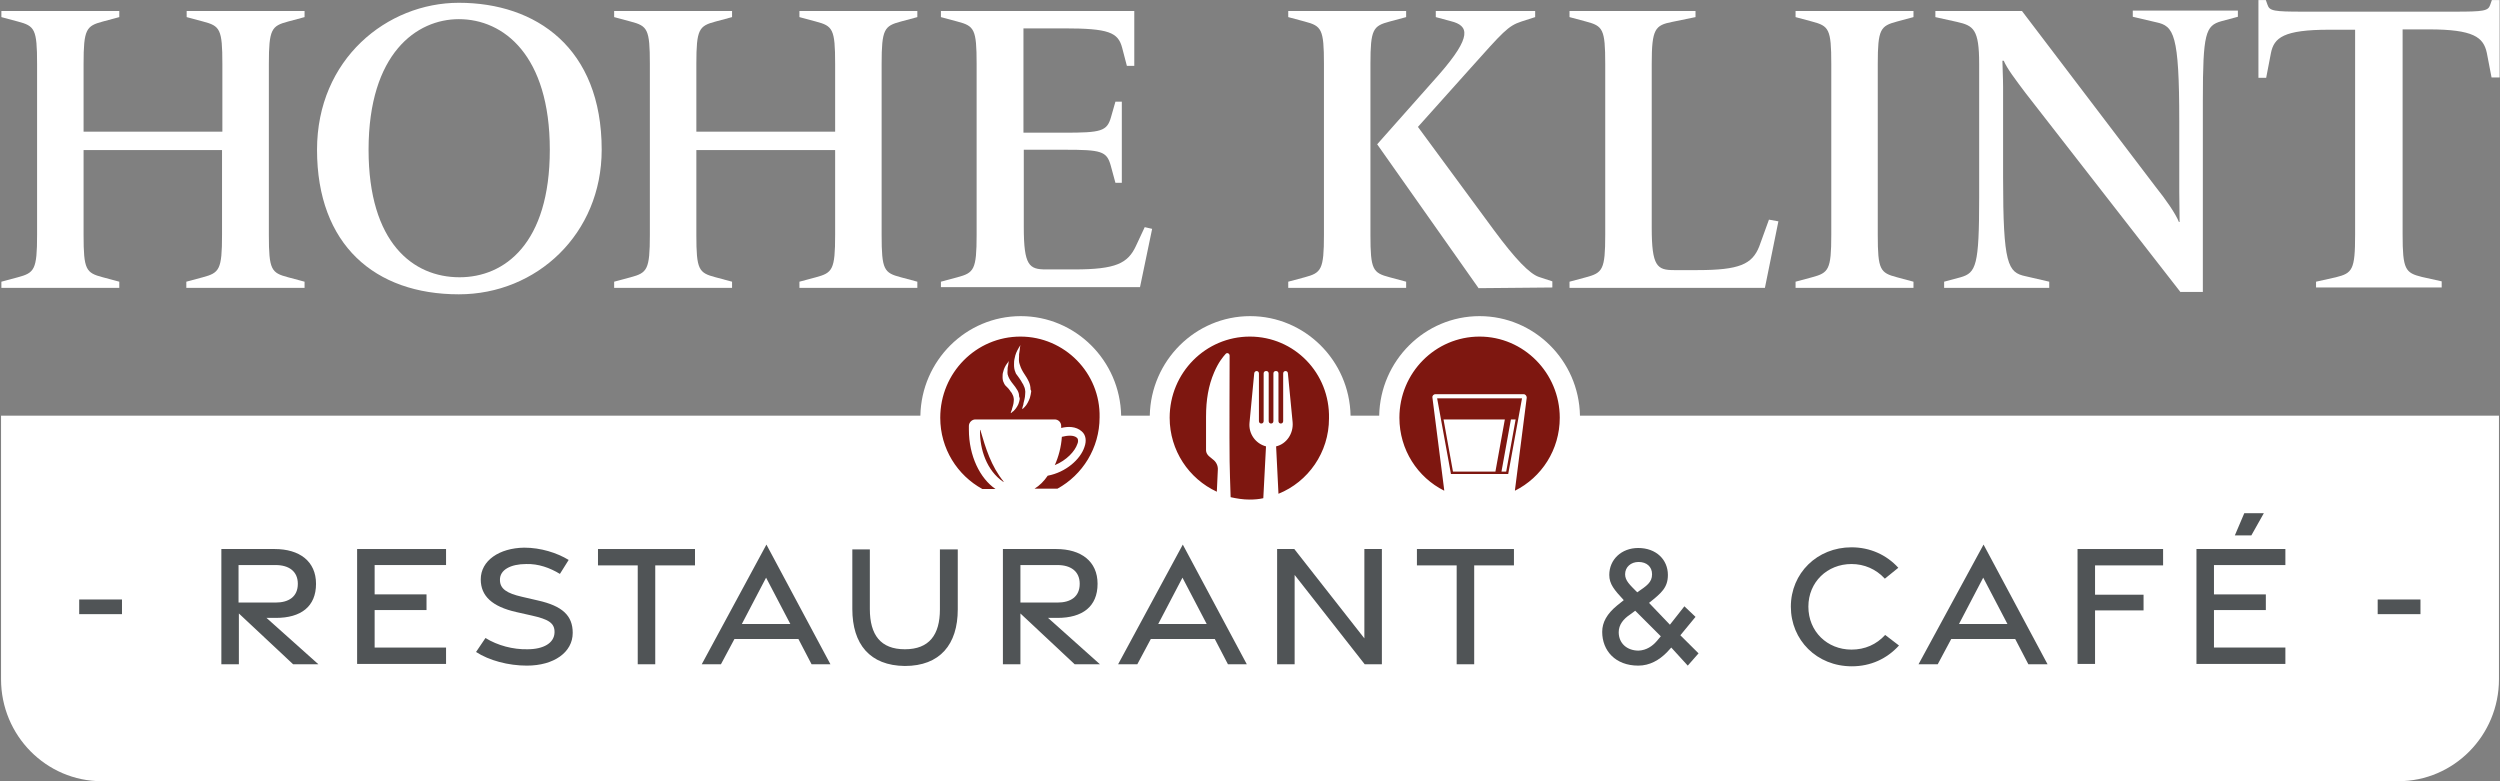 <svg width="320" height="100" viewBox="0 0 320 100" fill="none" xmlns="http://www.w3.org/2000/svg">
<rect x="0" y="0" width="320" height="100" fill="#808080" stroke="none"/>
<g clip-path="url(#clip0_64_263)">
<path d="M202.236 53.209C202.107 46.139 196.372 40.465 189.386 40.465C182.358 40.465 176.666 46.182 176.537 53.209H172.872C172.742 46.139 167.007 40.465 160.022 40.465C152.993 40.465 147.302 46.182 147.172 53.209H143.507C143.378 46.139 137.643 40.465 130.657 40.465C123.629 40.465 117.937 46.182 117.808 53.209H0.134V86.945C0.134 94.146 5.912 99.994 13.027 99.994H306.974C314.089 99.994 319.867 94.146 319.867 86.945V53.209H202.236Z" fill="white"/>
<path d="M23.849 36.843V36.057L25.962 35.49C28.075 34.922 28.42 34.529 28.42 30.078V19.211H10.698V30.078C10.698 34.529 11 34.922 13.156 35.49L15.269 36.057V36.843H0.177V36.057L2.29 35.49C4.402 34.922 4.747 34.529 4.747 30.078V8.169C4.747 3.718 4.446 3.325 2.29 2.757L0.177 2.19V1.405H15.269V2.19L13.156 2.757C11.043 3.325 10.698 3.718 10.698 8.169V16.854H28.463V8.169C28.463 3.718 28.162 3.325 26.006 2.757L23.893 2.19V1.405H38.984V2.19L36.872 2.757C34.759 3.325 34.414 3.718 34.414 8.169V30.078C34.414 34.529 34.716 34.922 36.872 35.49L38.984 36.057V36.843H23.849Z" fill="white"/>
<path d="M40.58 19.168C40.58 7.559 49.549 0.357 58.733 0.357C68.608 0.357 77.016 6.118 77.016 19.168C77.016 29.947 68.694 37.672 58.733 37.672C47.997 37.672 40.58 31.344 40.58 19.168ZM70.376 19.168C70.376 7.078 64.468 2.452 58.733 2.452C53.343 2.452 47.177 6.817 47.177 19.168C47.177 31.082 52.869 35.49 58.82 35.49C64.598 35.49 70.376 31.169 70.376 19.168Z" fill="white"/>
<path d="M102.327 36.843V36.057L104.44 35.49C106.553 34.922 106.898 34.53 106.898 30.078V19.211H89.133V30.078C89.133 34.53 89.434 34.922 91.59 35.49L93.703 36.057V36.843H78.611V36.057L80.724 35.49C82.837 34.922 83.182 34.53 83.182 30.078V8.169C83.182 3.718 82.88 3.325 80.724 2.758L78.611 2.19V1.405H93.703V2.19L91.59 2.758C89.478 3.325 89.133 3.718 89.133 8.169V16.854H106.898V8.169C106.898 3.718 106.596 3.325 104.44 2.758L102.327 2.19V1.405H117.419V2.19L115.306 2.758C113.193 3.325 112.848 3.718 112.848 8.169V30.078C112.848 34.53 113.15 34.922 115.306 35.49L117.419 36.057V36.843H102.327Z" fill="white"/>
<path d="M120.438 36.843V36.057L122.55 35.49C124.663 34.922 125.008 34.53 125.008 30.078V8.169C125.008 3.718 124.706 3.325 122.55 2.758L120.438 2.19V1.405H145.188V8.431H144.24L143.636 6.118C143.118 4.154 141.954 3.631 136.176 3.631H131.002V16.985H136.176C140.963 16.985 141.696 16.811 142.213 14.978L142.774 13.014H143.593V23.401H142.774L142.17 21.175C141.652 19.342 140.962 19.167 136.219 19.167H131.045V29.074C131.045 34.006 131.735 34.486 133.891 34.486H137.513C142.86 34.486 144.369 33.7 145.404 31.475L146.525 29.074L147.474 29.293L145.921 36.755H120.438V36.843Z" fill="white"/>
<path d="M164.895 36.843V36.057L167.007 35.49C169.12 34.922 169.465 34.53 169.465 30.078V8.169C169.465 3.718 169.163 3.325 167.007 2.758L164.895 2.19V1.405H179.986V2.19L177.874 2.758C175.761 3.325 175.416 3.718 175.416 8.169V30.078C175.416 34.53 175.718 34.922 177.874 35.49L179.986 36.057V36.843H164.895ZM189.257 36.886L176.278 18.469L184.212 9.522C188.481 4.634 188.007 3.281 185.721 2.714L183.781 2.19V1.405H196.501V2.19L194.733 2.758C193.009 3.325 192.405 4.067 188.179 8.78L181.496 16.243L191.198 29.424C194 33.221 195.811 35.053 196.976 35.446L198.7 36.014V36.799L189.257 36.886Z" fill="white"/>
<path d="M200.899 36.843V36.057L203.012 35.49C205.125 34.922 205.47 34.529 205.47 30.078V8.169C205.47 3.718 205.168 3.325 203.012 2.757L200.899 2.19V1.405H217.026V2.19L214.051 2.801C211.852 3.238 211.421 3.674 211.421 8.169V29.161C211.421 34.093 212.111 34.573 214.267 34.573H217.285C222.632 34.573 224.27 33.831 225.176 31.562L226.426 28.114L227.634 28.332L225.909 36.843H200.899Z" fill="white"/>
<path d="M229.833 36.843V36.057L231.946 35.49C234.059 34.922 234.404 34.53 234.404 30.078V8.169C234.404 3.718 234.102 3.325 231.946 2.758L229.833 2.19V1.405H244.925V2.19L242.812 2.758C240.699 3.325 240.354 3.718 240.354 8.169V30.078C240.354 34.53 240.656 34.922 242.812 35.49L244.925 36.057V36.843H229.833Z" fill="white"/>
<path d="M279.119 37.41L259.284 11.923C257.904 10.09 256.912 8.781 256.481 7.777H256.308C256.308 8.388 256.395 10.003 256.395 11.094V22.659C256.395 33.875 256.998 34.879 259.284 35.359L262.302 36.057V36.843H248.849V36.057L250.962 35.49C252.945 34.923 253.333 33.963 253.333 25.365V8.17C253.333 3.718 252.6 3.282 250.487 2.802L247.728 2.191V1.405H258.809L275.928 23.925C277.221 25.54 278.472 27.329 278.903 28.42H278.989C278.989 27.198 278.946 25.278 278.946 24.536V15.545C278.946 4.329 278.256 3.325 275.971 2.845L272.996 2.147V1.361H286.449V2.147L284.336 2.714C282.31 3.282 281.965 4.242 281.965 12.839V37.367H279.119V37.41Z" fill="white"/>
<path d="M296.453 36.842V36.057L298.997 35.489C301.11 34.966 301.454 34.529 301.454 30.078V3.805H298.134C292.313 3.805 291.063 4.809 290.675 6.816L290.071 9.958H289.079V0.008H290.028L290.243 0.619C290.502 1.404 291.063 1.492 294.814 1.492H314.175C317.926 1.492 318.487 1.404 318.745 0.619L318.961 0.008H319.953V9.915H318.918L318.314 6.772C317.883 4.765 316.633 3.761 310.855 3.761H307.534V30.034C307.534 34.486 307.879 34.922 309.992 35.446L312.536 36.013V36.799H296.453V36.842Z" fill="white"/>
<path d="M10.138 76.734H15.614V78.611H10.138V76.734Z" fill="#505456"/>
<path d="M37.519 85.026L30.576 78.524V85.026H28.334V70.275H35.147C38.338 70.275 40.451 71.846 40.451 74.727C40.451 77.651 38.51 79.091 35.319 79.091H34.112L40.752 85.026H37.519ZM30.533 77.127H35.276C36.958 77.127 38.122 76.385 38.122 74.727C38.122 73.112 36.958 72.326 35.276 72.326H30.533V77.127Z" fill="#505456"/>
<path d="M45.711 70.275H57.095V72.326H47.953V76.08H54.594V78.087H47.953V82.888H57.095V84.983H45.711V70.275Z" fill="#505456"/>
<path d="M67.444 85.2C65.072 85.2 62.614 84.545 60.933 83.454L62.14 81.665C63.692 82.625 65.676 83.149 67.53 83.105C69.557 83.105 70.936 82.32 70.98 80.967C71.023 79.745 70.203 79.265 68.047 78.785L66.107 78.348C63.002 77.65 61.536 76.297 61.536 74.158C61.536 71.758 63.908 70.143 67.099 70.1C69.212 70.1 71.281 70.754 72.79 71.671L71.669 73.46C70.376 72.674 68.91 72.151 67.358 72.195C65.374 72.195 63.951 72.936 63.994 74.246C63.994 75.38 64.9 75.948 66.797 76.384L68.867 76.864C71.971 77.562 73.308 78.784 73.308 81.01C73.308 83.498 70.893 85.2 67.444 85.2Z" fill="#505456"/>
<path d="M81.63 72.37H76.542V70.275H88.96V72.37H83.872V85.026H81.63V72.37Z" fill="#505456"/>
<path d="M98.102 69.707L106.295 85.025H103.88L102.199 81.796H94.006L92.281 85.025H89.823L98.102 69.707ZM101.164 79.876L98.059 73.94L94.954 79.876H101.164Z" fill="#505456"/>
<path d="M109.098 77.956V70.319H111.34V77.956C111.34 81.273 112.72 83.106 115.824 83.106C118.929 83.106 120.309 81.273 120.309 78V70.319H122.594V78C122.594 82.495 120.309 85.245 115.824 85.245C111.34 85.201 109.098 82.451 109.098 77.956Z" fill="#505456"/>
<path d="M137.557 85.026L130.614 78.524V85.026H128.372V70.275H135.185C138.376 70.275 140.489 71.846 140.489 74.727C140.489 77.651 138.548 79.091 135.357 79.091H134.15L140.791 85.026H137.557ZM130.614 77.127H135.357C137.039 77.127 138.203 76.385 138.203 74.727C138.203 73.112 137.039 72.326 135.357 72.326H130.614V77.127Z" fill="#505456"/>
<path d="M151.398 69.707L159.591 85.025H157.176L155.495 81.796H147.302L145.577 85.025H143.119L151.398 69.707ZM154.46 79.876L151.355 73.94L148.25 79.876H154.46Z" fill="#505456"/>
<path d="M163.428 70.275H165.67L174.639 81.71V70.275H176.881V85.026H174.682L165.713 73.592V85.026H163.471V70.275H163.428Z" fill="#505456"/>
<path d="M186.454 72.37H181.366V70.275H193.785V72.37H188.697V85.026H186.454V72.37Z" fill="#505456"/>
<path d="M213.922 82.886L213.361 83.498C212.369 84.501 211.162 85.2 209.696 85.2C206.764 85.2 205.082 83.279 205.082 80.879C205.082 79.657 205.686 78.566 207.022 77.475L207.842 76.82C206.634 75.511 205.988 74.769 205.988 73.591C205.988 71.627 207.54 70.143 209.696 70.143C211.981 70.143 213.49 71.627 213.49 73.591C213.49 75.205 212.671 75.904 211.076 77.169L213.749 79.963L215.603 77.606L217.026 78.959L215.086 81.315L217.414 83.629L216.034 85.2L213.922 82.886ZM212.067 82.057L212.585 81.446L209.308 78.173L208.661 78.653C207.799 79.221 207.195 79.963 207.195 80.923C207.195 82.363 208.273 83.279 209.739 83.279C210.731 83.236 211.507 82.712 212.067 82.057ZM211.464 73.503C211.464 72.543 210.774 71.932 209.739 71.932C208.747 71.932 208.014 72.587 208.014 73.503C208.014 74.332 208.618 74.856 209.566 75.816C210.774 74.987 211.464 74.551 211.464 73.503Z" fill="#505456"/>
<path d="M229.229 77.65C229.229 73.373 232.593 70.056 236.991 70.056C239.363 70.056 241.476 71.016 242.985 72.675L241.26 74.071C240.139 72.849 238.63 72.195 236.991 72.195C233.886 72.195 231.472 74.508 231.472 77.65C231.472 80.836 233.886 83.149 236.991 83.149C238.716 83.149 240.182 82.494 241.303 81.272L243.071 82.625C241.519 84.327 239.449 85.287 237.034 85.287C232.55 85.287 229.229 81.927 229.229 77.65Z" fill="#505456"/>
<path d="M253.894 69.707L262.087 85.025H259.629L257.948 81.796H249.755L248.03 85.025H245.572L253.894 69.707ZM256.956 79.876L253.851 73.94L250.747 79.876H256.956Z" fill="#505456"/>
<path d="M265.924 70.275H276.876V72.37H268.166V76.123H274.375V78.131H268.166V84.983H265.924V70.275Z" fill="#505456"/>
<path d="M281.146 70.275H292.529V72.326H283.388V76.079H290.028V78.087H283.388V82.887H292.529V84.982H281.146V70.275ZM287.268 65.692H289.769L288.174 68.529H286.061L287.268 65.692Z" fill="#505456"/>
<path d="M304.344 76.734H309.82V78.611H304.344V76.734Z" fill="#505456"/>
<path d="M159.978 64.687C166.099 64.687 171.06 59.665 171.06 53.471C171.06 47.276 166.099 42.255 159.978 42.255C153.858 42.255 148.896 47.276 148.896 53.471C148.896 59.665 153.858 64.687 159.978 64.687Z" fill="white"/>
<path d="M189.386 64.687C195.507 64.687 200.468 59.665 200.468 53.471C200.468 47.276 195.507 42.255 189.386 42.255C183.266 42.255 178.305 47.276 178.305 53.471C178.305 59.665 183.266 64.687 189.386 64.687Z" fill="white"/>
<path d="M130.614 64.687C136.734 64.687 141.696 59.665 141.696 53.471C141.696 47.276 136.734 42.254 130.614 42.254C124.494 42.254 119.532 47.276 119.532 53.471C119.532 59.665 124.494 64.687 130.614 64.687Z" fill="white"/>
<path d="M159.979 43.083C154.33 43.083 149.716 47.709 149.716 53.47C149.716 57.66 152.174 61.282 155.753 62.941L155.882 60.148C155.925 59.624 155.667 59.1 155.235 58.795L154.761 58.402C154.546 58.227 154.373 57.922 154.373 57.66V53.339C154.373 51.201 154.675 49.368 155.408 47.666C155.968 46.356 156.529 45.702 156.874 45.309C157.046 45.091 157.391 45.222 157.391 45.527C157.391 47.928 157.348 56.045 157.391 59.057C157.391 60.017 157.478 62.024 157.521 63.639C158.297 63.814 159.116 63.945 159.935 63.945C160.539 63.945 161.143 63.901 161.703 63.77L162.048 57.136C160.712 56.787 159.806 55.522 159.935 54.125L160.539 47.797C160.539 47.622 160.712 47.491 160.841 47.491C161.013 47.491 161.143 47.622 161.143 47.797V53.907C161.143 54.081 161.272 54.212 161.445 54.212C161.617 54.212 161.747 54.081 161.747 53.907V47.797C161.747 47.622 161.876 47.491 162.048 47.491H162.091C162.264 47.491 162.393 47.622 162.393 47.797V53.907C162.393 54.081 162.523 54.212 162.695 54.212C162.868 54.212 162.997 54.081 162.997 53.907V47.797C162.997 47.622 163.126 47.491 163.299 47.491H163.342C163.514 47.491 163.644 47.622 163.644 47.797V53.907C163.644 54.081 163.773 54.212 163.946 54.212C164.118 54.212 164.247 54.081 164.247 53.907V47.797C164.247 47.622 164.377 47.491 164.549 47.491C164.722 47.491 164.851 47.622 164.851 47.797L165.455 54.038C165.584 55.478 164.679 56.831 163.342 57.136L163.644 63.203C167.438 61.675 170.112 57.922 170.112 53.557C170.241 47.753 165.67 43.083 159.979 43.083ZM183.953 50.983L185.721 60.671H193.051L194.819 50.983H183.953ZM185.98 60.366L184.772 53.688H192.62L191.413 60.366H185.98ZM192.793 60.366H192.189L193.396 53.688H194L192.793 60.366ZM189.386 43.083C183.738 43.083 179.124 47.709 179.124 53.47C179.124 57.573 181.452 61.108 184.859 62.81C184.859 62.766 184.859 62.766 184.859 62.723L183.35 50.895C183.306 50.677 183.479 50.459 183.738 50.459H195.035C195.251 50.459 195.423 50.677 195.423 50.895L193.914 62.723C193.914 62.766 193.914 62.766 193.914 62.81C197.32 61.108 199.649 57.573 199.649 53.47C199.649 47.753 195.035 43.083 189.386 43.083ZM125.483 55.041C125.483 54.998 125.44 54.998 125.483 55.041C125.44 54.998 125.44 55.041 125.44 55.041C125.397 57.529 126.302 60.235 128.415 61.675H128.458V61.632C126.863 59.668 126.173 57.398 125.483 55.041ZM137.858 56.045C137.427 55.652 136.608 55.74 135.918 55.914C135.832 57.224 135.487 58.489 135.012 59.537C136.521 58.926 137.599 57.747 137.901 56.831C137.988 56.656 138.074 56.263 137.858 56.045ZM130.614 43.083C124.965 43.083 120.352 47.709 120.352 53.47C120.352 57.442 122.551 60.846 125.742 62.592H127.423C125.44 61.239 124.017 58.358 124.017 54.998C124.017 54.823 124.017 54.649 124.017 54.518C124.017 54.081 124.405 53.688 124.836 53.688H135.012C135.443 53.688 135.832 54.038 135.832 54.518C135.832 54.605 135.832 54.692 135.832 54.78C136.694 54.561 137.729 54.561 138.462 55.216C138.979 55.652 139.109 56.394 138.807 57.224C138.289 58.795 136.435 60.453 134.107 60.89C133.632 61.588 133.072 62.155 132.425 62.548H135.357C138.548 60.802 140.747 57.355 140.747 53.427C140.877 47.753 136.263 43.083 130.614 43.083ZM130.528 51.07C130.485 51.288 130.442 51.506 130.355 51.724C130.269 51.899 130.183 52.074 130.054 52.248C129.967 52.379 129.838 52.51 129.709 52.641L129.622 52.685C129.579 52.728 129.536 52.772 129.493 52.816L129.407 52.859C129.407 52.859 129.364 52.859 129.364 52.903L129.407 52.728C129.45 52.597 129.493 52.51 129.536 52.379V52.336C129.579 52.205 129.622 52.03 129.665 51.899C129.709 51.724 129.752 51.55 129.752 51.419C129.752 51.245 129.795 51.114 129.752 50.983C129.752 50.852 129.709 50.764 129.665 50.633C129.622 50.502 129.536 50.415 129.493 50.284C129.407 50.197 129.32 50.066 129.234 49.935C129.191 49.848 129.105 49.804 129.062 49.717L128.846 49.499C128.803 49.455 128.76 49.411 128.717 49.368C128.674 49.324 128.631 49.281 128.587 49.193C128.544 49.15 128.544 49.106 128.501 49.019C128.372 48.8 128.329 48.539 128.329 48.277C128.329 48.059 128.329 47.797 128.415 47.578C128.501 47.186 128.674 46.837 128.932 46.487C129.019 46.4 129.105 46.269 129.148 46.182C129.105 46.356 129.062 46.531 129.062 46.662C129.019 46.837 128.976 47.098 128.976 47.098V47.142C128.976 47.186 128.976 47.229 128.976 47.273C128.976 47.447 128.932 47.666 128.976 47.884C128.976 47.928 128.976 47.971 129.019 48.015V48.059C129.105 48.32 129.234 48.582 129.493 48.931C130.226 49.848 130.442 50.197 130.442 50.721C130.528 50.939 130.528 51.026 130.528 51.07ZM131.994 50.11C131.951 50.372 131.908 50.677 131.821 50.939C131.735 51.157 131.649 51.375 131.52 51.594C131.433 51.768 131.304 51.943 131.175 52.074L131.088 52.161C131.045 52.205 131.002 52.248 130.959 52.292L130.873 52.336L130.83 52.379L130.873 52.161C130.916 52.03 130.959 51.855 131.002 51.724V51.637C131.045 51.463 131.088 51.288 131.132 51.114C131.175 50.895 131.218 50.721 131.218 50.502C131.218 50.328 131.261 50.153 131.218 49.979C131.218 49.848 131.175 49.717 131.132 49.586C131.088 49.455 131.002 49.324 130.959 49.193C130.873 49.062 130.787 48.931 130.7 48.757C130.657 48.669 130.571 48.582 130.528 48.495L130.312 48.19C130.269 48.146 130.226 48.059 130.183 48.015C130.14 47.971 130.097 47.884 130.054 47.84C130.01 47.797 130.01 47.709 129.967 47.622C129.838 47.36 129.795 47.011 129.795 46.706C129.795 46.444 129.795 46.138 129.881 45.833C129.967 45.353 130.14 44.96 130.398 44.523C130.485 44.392 130.571 44.262 130.614 44.174C130.571 44.392 130.528 44.567 130.528 44.785C130.485 45.004 130.442 45.353 130.442 45.353V45.396C130.442 45.44 130.442 45.527 130.442 45.571C130.442 45.789 130.398 46.051 130.442 46.313C130.442 46.356 130.442 46.4 130.485 46.487V46.531C130.571 46.837 130.7 47.186 130.959 47.622C131.692 48.713 131.908 49.193 131.908 49.848C131.994 49.979 131.994 50.066 131.994 50.11Z" fill="#7E1710"/>
</g>
<defs>
<clipPath id="clip0_64_263">
<rect width="320" height="100" fill="white"/>
</clipPath>
</defs>
</svg>